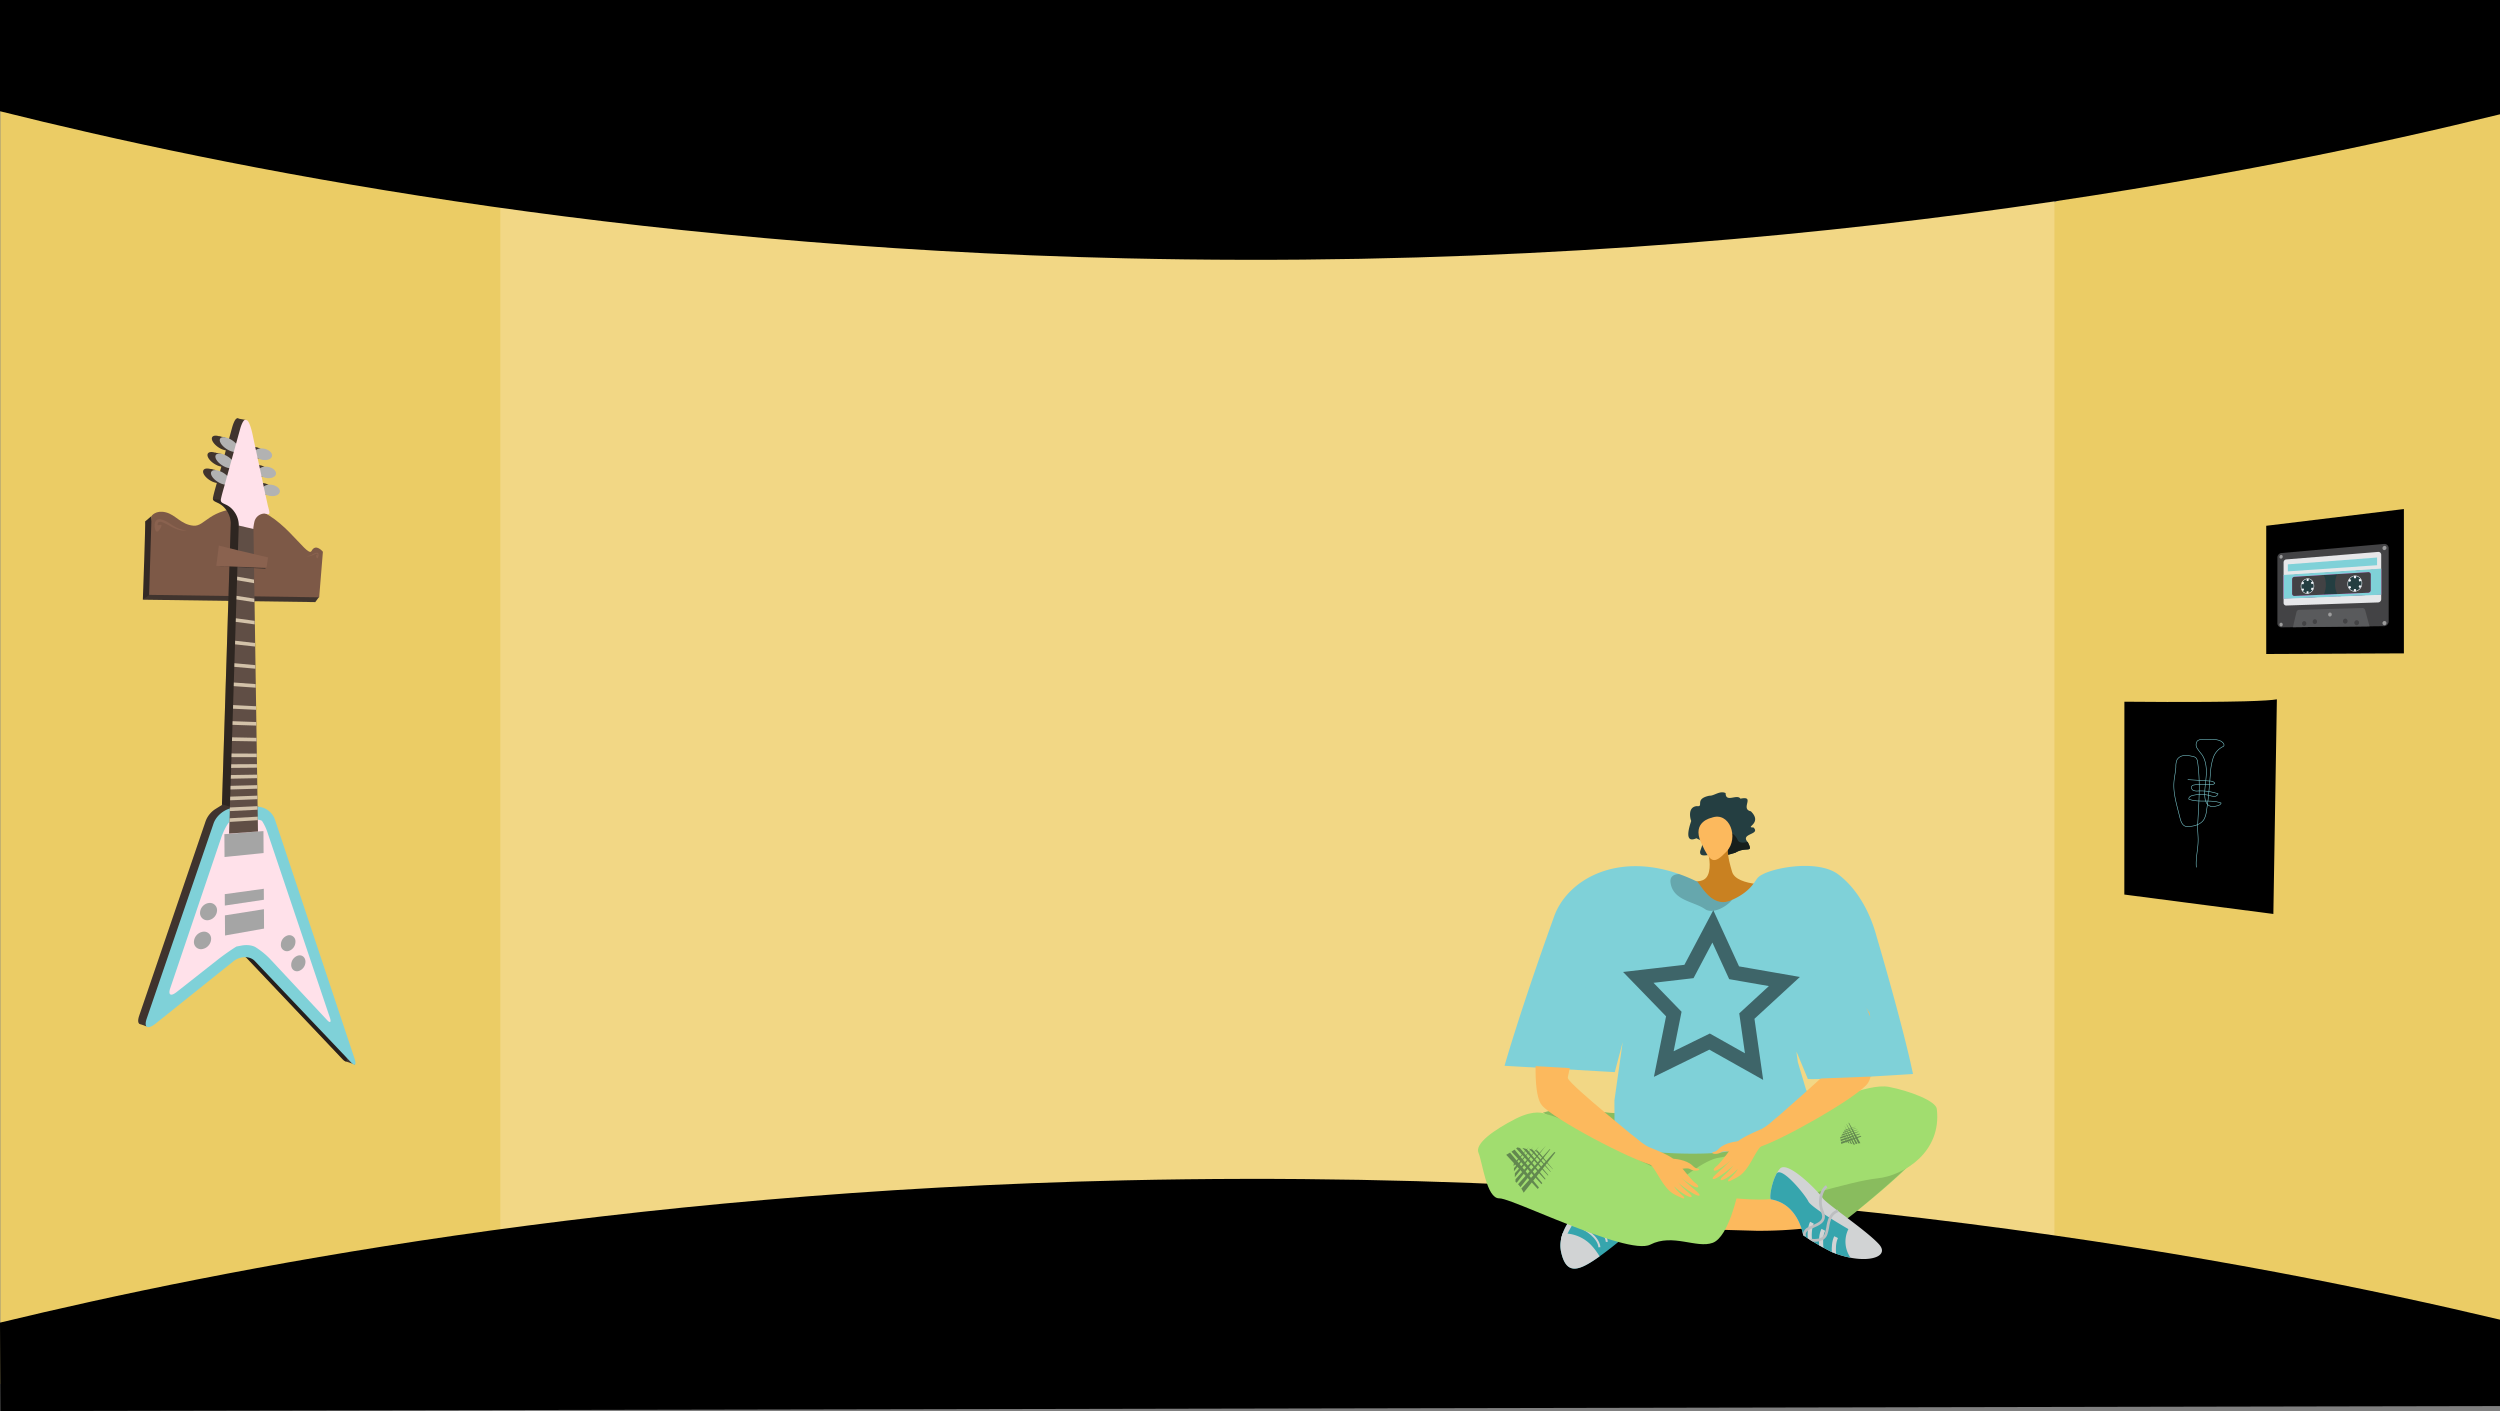 <svg xmlns="http://www.w3.org/2000/svg" xmlns:xlink="http://www.w3.org/1999/xlink" width="1366" height="771" viewBox="0 0 1366 771"><rect x="0" y="0" width="1366" height="771" fill="#808080" stroke="none"/><defs><style>.a,.aq,.at,.g,.v,.w{fill:none;}.b{fill:#ebcc65;}.c{fill:#f2d785;}.d{fill:#000;}.e,.n{fill:#36a5ad;}.f,.m{fill:#d1d3d4;}.g{stroke:#d1d3d4;stroke-width:1.086px;}.aq,.at,.g,.v,.w{stroke-miterlimit:10;}.h{fill:#a1dd6f;}.h,.i,.m,.n,.p,.q,.r,.s,.t,.u,.w{fill-rule:evenodd;}.i{opacity:0.15;}.j,.s{fill:#fcb95d;}.k{opacity:0.5;}.l{fill:#243330;}.o{fill:#bcbec0;}.al,.p{fill:#243e41;}.q{fill:#171f1c;}.r{fill:#c98121;}.ac,.t{fill:#7fd1d8;}.u{opacity:0.2;}.v{stroke:#fcb95d;stroke-width:1.393px;}.w{stroke:#3e6569;stroke-width:7.813px;}.x{fill:#40342e;}.y{fill:#332925;}.z{fill:#7d5947;}.aa{opacity:0.28;}.ab{opacity:0.4;}.ad{fill:#ffe1ea;}.ae{fill:#a5a5a5;}.af{fill:#604e45;}.ag{clip-path:url(#a);}.ah{fill:#d3c2a9;}.ai{fill:#b2b2b2;}.aj{fill:#8a624f;}.ak{fill:#434345;}.am{fill:#595a5c;}.an{fill:#9c9c9c;}.ao{fill:#e6e7e9;}.ap{fill:#424244;}.aq{stroke:#f4f7fc;stroke-width:0.283px;}.ar{fill:#f4f7fc;}.as{fill:#ca0088;}.at{stroke:#7fd1d8;stroke-width:0.293px;}</style><clipPath id="a"><path class="a" d="M140.96,454.315l-15.8,1.144L130.5,287.091l7.834,1.774Z"/></clipPath></defs><path class="b" d="M1366,9.537V768l-242.228-67.586-32.991-6.263,1.636-558.092,30.118-25.56Z"/><path class="b" d="M316.3,125.471,300.245,681.842.2,756.24V6.188L299.045,99.758Z"/><path class="c" d="M697.978,89.071H273.37V706.455h849.165V89.071Z"/><path class="d" d="M0,60.78c121.657,30.38,335.7,73.888,615,80.372,352.972,8.194,622.429-47.1,751-78.7V0H0Z"/><path class="d" d="M0,722.684c121.657-29.39,335.7-71.481,615-77.753C967.968,637,1237.425,690.5,1366,721.064v47.19L.2,771Z"/><path class="e" d="M890.881,672.9s-1.717,1.559-4.455,3.883c-3.139,2.66-7.631,6.3-12.421,9.71-.776.543-1.563,1.1-2.349,1.628-9.892,6.7-15.992,8.034-18.681-4.08a16.609,16.609,0,0,1,.039-7.159,20.263,20.263,0,0,1,.892-3.093,30.39,30.39,0,0,1,4.043-7.36,35.837,35.837,0,0,1,3.717-4.306,7.646,7.646,0,0,1,2.29-1.8Z"/><path class="f" d="M874.005,686.488c-.776.543-1.563,1.1-2.349,1.628-9.892,6.7-15.992,8.034-18.681-4.08a16.609,16.609,0,0,1,.039-7.159,20.263,20.263,0,0,1,.892-3.093c.846.046,1.724.125,2.61.259a20.831,20.831,0,0,1,12.894,6.274A34.647,34.647,0,0,1,874.005,686.488Z"/><path class="g" d="M865.172,671.438c.33.087,8.192,4.153,8.754,10.059"/><path class="g" d="M869.211,668.5c.329.087,8.191,4.153,8.753,10.059"/><path class="f" d="M863.1,663.7a23.3,23.3,0,0,0-2.808,3.669,73.554,73.554,0,0,0-3.775,6.673c-.908,1.789-1.488,3.065-1.488,3.065l-.01.369-2-.6a20.263,20.263,0,0,1,.892-3.093,30.39,30.39,0,0,1,4.043-7.36c-2.17-.887-4.275-1.751-6.262-2.557v-.01s6.577-1.662,9.979-1.739C863.417,662.08,864.329,662.465,863.1,663.7Z"/><path class="h" d="M1005.353,605.964l-60.605,39.1-4.7,3.032-10.959,7.063-84.616-46.419s-.055-.029-.151-.074l-1.222-.675a63.008,63.008,0,0,1,13.747-2.609,41.547,41.547,0,0,1,13.908,1.062c12.738,3.468,24.851,1.482,30.038-3.04s11.505-21.46,21.926-18.838l54.52,5.955Z"/><path class="i" d="M989.205,620.849l-44.457,24.213-4.7,3.032-10.959,7.063-84.616-46.419s-.055-.029-.151-.074l-1.222-.675a63.008,63.008,0,0,1,13.747-2.609,41.547,41.547,0,0,1,13.908,1.062c12.738,3.468,24.851,1.482,30.038-3.04s11.505-21.46,21.926-18.838l53.842-.176Z"/><path class="h" d="M1008.611,666.343c2.775-1.866,40.074-31.4,44.342-41.339a63.128,63.128,0,0,0,4.429-17.378l-61.854,29.565L987.9,655.937Z"/><path class="i" d="M1008.611,666.343c2.775-1.866,40.1-32.124,44.342-41.339a54.221,54.221,0,0,0,4.429-17.378l-61.854,29.565L987.9,655.937Z"/><path class="h" d="M1025.677,643.877c-14.817,1.519-48.789,13.016-53.822,12.093-3.009-.559-13.51.167-21.318,1.772-3.043.639-5.708,1.219-7.4,1.6l-1.921.433-28.883-10.223s3.046-2.743,7.292-6.024c1.5-1.157,3.134-2.393,4.84-3.585,5.2-3.658,11.043-7.048,15.193-7.446,9.364-.906,45.229-17.776,49.268-23.111s31.625-17.784,43.227-15.505,25.592,7.7,26.114,12.013C1061.1,629.318,1040.508,642.345,1025.677,643.877Z"/><path class="j" d="M935.745,671.821l23.78.672a236.054,236.054,0,0,0,29.039-1.53s-7.749-18.22-17.647-16.234c-10.17,2.04-30.5-.862-30.5-.862Z"/><path class="h" d="M949.613,651.458s-4.967,24.362-13.77,27.612-21.859-5.286-34.091.975c-3.182,1.624-9.8.7-17.991-1.582-4.371-1.21-9.176-2.795-14.142-4.594-6.4-2.3-13.074-4.927-19.386-7.475-1.02-.4-2.012-.809-3-1.213-2.784-1.138-5.484-2.246-8.034-3.28-10-4.087-17.776-7.192-19.98-7.129-7,.193-9.158-19.7-11.355-24.823s8.523-12.6,19.979-18.5c.3-.145.58-.29.863-.435,9.765-4.77,14.741-2.789,15.621-2.347.1.045.151.074.151.074,15.311,2.705,54.269,29.771,66.945,31.522,7.678,1.068,20.056,4.944,28.63,7.834q1.1.364,2.112.728C946.62,650.342,949.613,651.458,949.613,651.458Z"/><g class="k"><path class="l" d="M849.317,629.426l-.68.754-6.5,7.2-10.875,12.046q.42.663.794,1.367c.161.3.315.609.465.917l9.372-11.841,7.965-10.1Q849.589,629.6,849.317,629.426Z"/><path class="l" d="M846.821,627.817l-2.455,2.72-5.186,5.744-9.722,10.766a16.149,16.149,0,0,1,1.3,1.618l8.228-10.394,7.135-9.05.962-1.228C846.995,627.935,846.908,627.876,846.821,627.817Z"/><path class="l" d="M828.7,646.28c2.936-3.7,14.474-18.267,15.811-20.061l-.019-.014-16.414,18.172-.027,1.334C828.273,645.9,828.49,646.084,828.7,646.28Z"/><path class="l" d="M840.951,626.413c-.276.458-13.266,16.838-13.266,16.838l.042-2.2Z"/><path class="l" d="M837.8,626.567c-.22.366-10.594,13.447-10.594,13.447l.03-1.759Z"/><path class="l" d="M835.531,626.437c-.175.293-8.463,10.743-8.463,10.743l.022-1.4Z"/><path class="l" d="M840.878,648.834l-15.792-19.069q-1.035.637-2.1,1.232c4.611,5,11.388,12.341,17.248,18.672Q840.557,649.251,840.878,648.834Z"/><path class="l" d="M842.718,646.449l-15.167-18.315q-.833.593-1.692,1.144c3.87,4.2,10.846,11.756,16.406,17.759Z"/><path class="l" d="M844.469,644.147,830.519,627.3l-1.366-.376q-.362.288-.73.566c2.67,2.9,10.405,11.282,15.75,17.048Z"/><path class="l" d="M845.99,642.07l-11.761-14.2-2.436-.673s8.807,9.557,14,15.152C845.858,642.256,845.924,642.163,845.99,642.07Z"/><path class="l" d="M847.317,640.16l-9.957-12.024-1.948-.536s7.742,8.4,11.779,12.746Z"/><path class="l" d="M848.478,638.78l-8.353-10.086-1.559-.429s6.72,7.291,9.808,10.61C848.409,638.843,848.443,638.811,848.478,638.78Z"/></g><g class="k"><path class="l" d="M1010.018,613.6l.2.421,1.912,4.023,3.2,6.733c.237-.041.476-.074.72-.1.156-.015.313-.026.471-.036l-3.376-6.059c-1.02-1.822-2.045-3.654-2.887-5.157C1010.178,613.488,1010.1,613.545,1010.018,613.6Z"/><path class="l" d="M1008.9,614.379l.722,1.52,1.525,3.21,2.859,6.019a7.356,7.356,0,0,1,.915-.267l-2.963-5.32-2.586-4.619c-.124-.22-.242-.429-.351-.624Z"/><path class="l" d="M1013.544,625.314c-1.055-1.9-5.205-9.354-5.731-10.237l-.01.006,4.824,10.161.561.246C1013.3,625.428,1013.424,625.369,1013.544,625.314Z"/><path class="l" d="M1007.269,616.622c.146.2,4.811,8.591,4.811,8.591l-.927-.406Z"/><path class="l" d="M1006.78,617.987c.116.157,3.842,6.86,3.842,6.86l-.741-.322Z"/><path class="l" d="M1006.326,618.926c.093.126,3.069,5.481,3.069,5.481l-.592-.257Z"/><path class="l" d="M1016.769,620.6l-10.868,3.347q.089.551.154,1.106c2.931-1.077,7.239-2.662,10.956-4.035Z"/><path class="l" d="M1016.081,619.4l-10.439,3.215q.1.457.188.919c2.461-.9,6.9-2.535,10.421-3.838C1016.194,619.594,1016.138,619.495,1016.081,619.4Z"/><path class="l" d="M1015.412,618.248l-9.6,2.957-.4.513c.04.137.077.273.112.41,1.7-.624,6.617-2.431,10-3.685C1015.489,618.378,1015.451,618.313,1015.412,618.248Z"/><path class="l" d="M1014.8,617.238l-8.094,2.492-.714.916s5.6-2.056,8.892-3.275Z"/><path class="l" d="M1014.221,616.339l-6.853,2.11-.57.732s4.926-1.807,7.48-2.756Z"/><path class="l" d="M1013.84,615.6l-5.749,1.77-.456.586s4.275-1.569,6.227-2.3C1013.855,615.644,1013.847,615.624,1013.84,615.6Z"/></g><path class="m" d="M1026.676,679.866c-4.347-4.822-14.9-12.515-22.454-18.25l-.005-.005c-.245-.179-.468-.348-.7-.523-3.933-3-6.934-5.394-7.588-6.444-.068-.117-.165-.249-.279-.406-.284-.389-.7-.907-1.222-1.512-4.727-5.471-18.071-18.261-21.817-14.207a13.438,13.438,0,0,0-1.819,2.605c-.112.2-.223.4-.323.613,0,.016-.009.022-.013.038-.143.273-.285.556-.416.85,0,.01,0,.01,0,.016-2.447,5.4-3.337,12.539-2.334,12.711,13.427,2.307,16.84,15.991,17.428,18.947.074.369.1.57.1.57s.359.265,1.057.75c.385.259.878.589,1.461.976.316.211.661.435,1.04.678.129.081.254.167.389.242q.457.3.982.628c.169.1.338.209.524.318l.005,0q1.437.882,3.245,1.922c.752.432,1.543.878,2.388,1.341,1.267.7,2.648,1.434,4.123,2.195.144.063.3.126.448.184.776.334,1.561.637,2.338.923a49.663,49.663,0,0,0,7.9,2.2h.011C1023.541,689.578,1032.041,685.81,1026.676,679.866Z"/><path class="n" d="M1011.142,687.228a15.362,15.362,0,0,1-1.177-15.648s-4.441-2.565-9.337-5.634c-.418-.266-.847-.543-1.276-.819-.779-.495-1.569-1-2.344-1.511-.668-.439-1.325-.879-1.959-1.311-3.525-2.407-6.429-4.659-6.972-5.861-1.48-3.251-14.313-19.148-17.281-15.32a2.358,2.358,0,0,0-.323.613c0,.016-.009.022-.013.038a5.58,5.58,0,0,1-.416.85c0,.01,0,.01,0,.016-2.447,5.4-3.337,12.539-2.334,12.711,13.427,2.307,16.84,15.991,17.428,18.947.074.369.1.57.1.57s.359.265,1.057.75c.385.259.878.589,1.461.976.316.211.661.435,1.04.678.129.081.254.167.389.242q.457.3.982.628c.169.1.338.209.524.318l.005,0q1.437.882,3.245,1.922c.752.432,1.543.878,2.388,1.341,1.267.7,2.648,1.434,4.123,2.195.144.063.3.126.448.184.776.334,1.561.637,2.338.923a49.663,49.663,0,0,0,7.9,2.2Z"/><path class="f" d="M990.164,678.143c-.035-.3-.081-.72-.121-1.256a22.394,22.394,0,0,1,.222-5.74,10.545,10.545,0,0,1,.512-1.872,7.386,7.386,0,0,1,.3-.681l-2.02-1.018a11.447,11.447,0,0,0-.965,2.907l-.005.006a16.849,16.849,0,0,0-.284,1.978,25.022,25.022,0,0,0-.051,4.128c.316.211.661.435,1.04.678.129.081.254.167.389.242Q989.639,677.816,990.164,678.143Z"/><path class="f" d="M996.326,681.728c-.2-1.716-.532-6.322.949-9.264l-2.025-1.022c-1.39,2.764-1.455,6.525-1.312,8.945C994.69,680.819,995.481,681.265,996.326,681.728Z"/><path class="f" d="M1003.235,685.03c-.177-2.064-.287-5.945,1.02-8.543l-2.02-1.017c-1.34,2.648-1.454,6.22-1.338,8.637C1001.673,684.441,1002.458,684.744,1003.235,685.03Z"/><path class="o" d="M997.008,663.616a9.379,9.379,0,0,0-.618-2.025,12.918,12.918,0,0,1-.736-7.353c.481-2.628,1.673-4.672,2.823-5.3l-.73-1.321c-1.37.748-2.633,2.652-3.315,5.11a14.559,14.559,0,0,0,.569,9.449c.014.042.034.089.048.13,1.6,3.919-.313,5.218-4.272,6.97q-.34.154-.712.312c-.438.189-.882.384-1.32.584-.226.1-.447.211-.657.318a5.273,5.273,0,0,0-2.8,2.944,3.486,3.486,0,0,0-.153.866c.074.369.1.57.1.57s.359.265,1.057.75l.54-.32a1.92,1.92,0,0,1-.1-1.439,3.007,3.007,0,0,1,1.076-1.393,7.365,7.365,0,0,1,1.563-.929l.9-.391c.139-.059.273-.123.407-.176C994.18,669.447,997.8,667.877,997.008,663.616Z"/><path class="o" d="M998.468,674.524a28.273,28.273,0,0,0,1-4.149,20.294,20.294,0,0,1,1.159-4.429,6.449,6.449,0,0,1,3.867-3.625l-.273-.7-.005-.005-.272-.7c-.145.054-.285.113-.424.172a7.778,7.778,0,0,0-4.169,4.039,20.744,20.744,0,0,0-1.366,4.963,25.626,25.626,0,0,1-.94,3.926,4.031,4.031,0,0,1-.612,1.116,4.592,4.592,0,0,1-2.474,1.545,10.563,10.563,0,0,1-3.917.21c-.432-.052-.7-.1-.714-.105l-.147.733q.457.3.982.628c.169.1.338.209.524.318l.005,0a12.128,12.128,0,0,0,3.2-.2,7.208,7.208,0,0,0,2.294-.89A5.356,5.356,0,0,0,998.468,674.524Z"/><path class="p" d="M926.922,458.018c4.161,2.236,4.275.574,2.062,7.038-.588,3.813,3.991,1.792,7.936,1.883a6.815,6.815,0,0,1,2.4.422c2.235.66,5.576-.494,8.825-1.424,6.129-3.71,10.03.722,6.9-5.692-.063-.073-.136-.142-.191-.219-4.075-4.772,7.316-3.86,3.246-7.9-5.129,0,5.3-2.171-1.424-8.825-6.066-1.333,2.744-8.692-5.692-6.9-1.866-2.8-8.088,2.446-8.111-3.058-3.161-1.536-6.389,1.626-8.833,1.427-8.606,1.773-2.641,6.24-6.9,5.688-5.082.505-3.661,6.712-3.067,8.115C922.787,452.438,920.178,461.069,926.922,458.018Z"/><path class="q" d="M936.92,466.939a6.815,6.815,0,0,1,2.4.422c2.235.66,5.576-.494,8.825-1.424,6.129-3.71,10.03.722,6.9-5.692-.063-.073-.136-.142-.191-.219-2.3.563-4.6.668-5.36-1.01-3.424-7.579-12.789-4.373-12.789-4.373s-.11,6.253-.01,6.881C936.756,461.846,936.853,464.381,936.92,466.939Z"/><path class="r" d="M970.863,483.438s-21.97,1.246-24.453-7.086-3.124-12.928-1.278-17.986-12.155,6.335-12.155,6.335,2.036,6.473.825,11.6-4.653,5.475-10.021,5.333,1.166,16.41,1.166,16.41,19.242.714,20.718,1.3,21.2-1.254,22.121-1.572S970.863,483.438,970.863,483.438Z"/><path class="s" d="M935.07,446.864s-10.77,2.121-5.641,13.46,6.923,12.253,13.96,4.929S945.04,442.973,935.07,446.864Z"/><path class="t" d="M1045.266,586.827l-.187.011c-1.687.111-14.7.952-27.963,1.682-1.435.08-2.875.16-4.3.234-3.127.163-6.2.317-9.069.449-7.709.351-13.964.541-15.922.355l-2.781-6.679-2.35-5.65-1.076-2.584.078,1.129.662,4.623,8.94,29.968-47.232,18.652c-8.357,2.625-63.107,1.929-61.88-6.744l-.065-21,4.085-28.9.423-2.98-4.3,16.415-60.234-3.456s7.808-28.034,27.1-81.669c7.139-19.856,33.893-35.249,68.235-23.107a90.878,90.878,0,0,1,9.792,4.126c1.683.824,7.81,14.887,18.493,10.3.227-.1.454-.2.676-.3,9.758-4.372,12.11-9.61,13.75-11.74a.034.034,0,0,1,.012-.016c.056-.064.107-.128.158-.192,1.149-1.368,3.89-2.772,7.619-3.925,10.128-3.131,27.594-4.684,36.437,1.9s16.83,18.332,21.091,34.276c7.22,24.505,14.976,53.121,18.481,68.788.059.259.112.506.165.748C1044.845,584.89,1045.266,586.827,1045.266,586.827Z"/><path class="u" d="M946.4,491.7c-3.234,3.955-10.652,7.907-14.765,5.046-6.071-4.218-17.13-4.536-18.792-14.038-.659-3.759,1.613-5.007,4.6-5.136a90.878,90.878,0,0,1,9.792,4.126c1.683.824,7.81,14.887,18.493,10.3C945.946,491.9,946.173,491.8,946.4,491.7Z"/><path class="v" d="M998.669,770.488"/><path class="w" d="M935.894,506.177l11.628,25.339,27.465,4.786L954.482,555.19l3.935,27.6-24.3-13.665L909.083,581.4l5.487-27.334-19.407-20.016,27.692-3.229Z"/><path class="s" d="M840.059,565.4c.052.981-3.513,31.122,2.385,38.476s49.1,30.236,61.5,33.12c0,0-6.651-11.439-6.955-12.319s-38.727-31.25-40.288-35.527c-.532-1.46,5.39-15.391.726-30.582S840.059,565.4,840.059,565.4Z"/><path class="s" d="M901,626.77c.807.518,11.8,4.194,15.181,8.046s7.939,9.966,10.188,11.591c2.646,1.911,1.862,3.44-1.535,1.487a42.6,42.6,0,0,1-6.931-5.019c-.311-.405,2.029,2,4.837,4.433,2.984,2.583,6.441,5.226,5.865,5.875-1.115,1.258-10.4-5.684-11.724-7.134a39.971,39.971,0,0,0,3.551,3.774c1.733,1.609,4.068,3.2,3.885,3.976-.289,1.222-5.927-1.938-9.358-5.433-.205.043.442,1.5,4.872,5.334.445.385,1.026,1.763-.909.846-4.074-1.929-6.041-2.439-9.478-7.009-3.352-4.457-5.712-10.34-9.343-12.668Z"/><path class="s" d="M914.28,633.158s7,.285,10.508,3.73c2.087,2.048,2.774,1.47,3.271,1.718,1.647.824-2.28,1.7-4.452.252-1.765-1.18-5.8.353-7.2-.111s-4.765-2.452-4.806-3.522S914.28,633.158,914.28,633.158Z"/><path class="s" d="M901,626.77s-2.293-.844-7.889-5.479-1.031,4.96-1.031,4.96l10.643,9.048Z"/><path class="s" d="M1021.591,553.555c-.021.982,4.493,30.995-1.171,38.532S972.3,623.856,960,627.129c0,0,6.286-11.643,6.563-12.532s37.722-32.456,39.147-36.78c.487-1.475-5.872-15.214-1.689-30.544S1021.591,553.555,1021.591,553.555Z"/><path class="s" d="M962.613,616.816c-.79.542-11.665,4.563-14.92,8.52s-7.62,10.211-9.817,11.906c-2.584,1.994-1.752,3.5,1.581,1.439a42.522,42.522,0,0,0,6.769-5.236c.3-.414-1.965,2.068-4.694,4.584-2.9,2.675-6.273,5.426-5.677,6.057,1.155,1.222,10.218-6.01,11.493-7.5a39.988,39.988,0,0,1-3.43,3.883c-1.681,1.663-3.965,3.329-3.757,4.1.327,1.211,5.862-2.125,9.181-5.726.206.037-.394,1.518-4.7,5.485-.433.4-.97,1.794.936.817,4.011-2.057,5.96-2.628,9.252-7.3,3.209-4.56,5.383-10.514,8.939-12.956Z"/><path class="s" d="M949.543,623.619s-6.984.505-10.385,4.059c-2.021,2.113-2.726,1.557-3.215,1.821-1.62.875,2.333,1.632,4.458.111,1.727-1.235,5.807.17,7.2-.338s4.685-2.6,4.692-3.672S949.543,623.619,949.543,623.619Z"/><path class="s" d="M962.613,616.816s2.266-.917,7.713-5.725,1.187,4.925,1.187,4.925L961.161,625.4Z"/><path class="t" d="M830.193,582.046l34.512,1.98,7.629-36.245-15.361-19.529-17.127,11.339-9.615,41.121"/><path class="t" d="M990.48,575.692l-2.659,13.866,34.647-1.339s4.862-22.043,3.632-23.344-16.646-39.739-16.646-39.739l-14.421,3.393-9.637,12.4-.233,23.217Z"/><path class="x" d="M174.429,326.041l-2.173,2.954-94.209-1.324,5.569-6.484Z"/><path class="y" d="M82.8,281.928s-3.866,3.336-3.521,3-1.232,42.743-1.232,42.743l9.284-6.8-4.551-38.28"/><path class="z" d="M176.435,301.491s-3.893-4.875-6.21-.434c-2.334,4.474-17.676-23.644-35.982-23.468-20.362.2-22.037,10.258-28.6,9.64-6.8-.641-9.6-5.919-15.016-7.283-5.572-1.4-7.823,1.982-7.823,1.982l-1.321,43.1L174.4,326.37Z"/><path class="x" d="M193.967,581.649l-5.1-1.708-1.575-7.762Z"/><path class="x" d="M80.037,560.835l-3.89-1.443,3.455-4.52,1.119,1.02Z"/><path class="x" d="M80.986,557.594l42.119-33.857a10.486,10.486,0,0,1,5.353-2.268,7.514,7.514,0,0,1,6.354,2.026l52.28,55.161c2.2,2.317,3.068,1.436,1.943-1.94l-17.38-52.324-25.947-78.114a10.425,10.425,0,0,0-4.592-5.483l-4.784-1.689-.05-3.787-.029-1.932-.06-3.788-.029-1.932-.059-3.8-.03-1.932-.049-3.8-.03-1.931-.059-3.8-.03-1.932-.1-6.668-.029-1.94-.1-6.658-.03-1.94-.1-6.665-.03-1.94-.148-10.116-.029-1.94-.129-8.393-.029-1.949-.148-10.121-.03-1.948-.039-3.013-.109-7.116-.029-1.948-.148-10.136-.03-1.947-.128-8.424-.029-1.947-.148-10.151-.03-1.947L134.1,289.2l-.02-1.167c-.286-.066.473-3.816.542-4.039a5.763,5.763,0,0,1,5.458-4.329c.775.019,2.166.738,2.594-.048.348-.628-.7-3.806-.866-4.681-.288-1.409-.606-2.816-.924-4.222-.119-.554-.228-1.1-.347-1.652a7.115,7.115,0,0,0,3.84,1.107c2.6-.014,4.38-1.412,4.009-3.126s-2.761-3.125-5.374-3.147a4.941,4.941,0,0,0-3.358,1.071c-.347-1.639-.694-3.268-1.041-4.916-.059-.261-.109-.524-.168-.786a7.3,7.3,0,0,0,3.8,1.124c2.62.034,4.418-1.335,4.038-3.063s-2.784-3.188-5.42-3.259a5,5,0,0,0-3.32.963c-.4-1.878-.81-3.754-1.215-5.649a7.432,7.432,0,0,0,3.771,1.149c2.633.085,4.447-1.257,4.078-2.992-.379-1.752-2.817-3.259-5.466-3.379a5.077,5.077,0,0,0-3.311.867c-.375-1.742-.75-3.483-1.124-5.243-.315-1.432-.6-2.867-.916-4.307-.01-.018-1.376-6.153-2.888-6.658l-.618-.2c-1.527-.512-2.964,4.777-2.964,4.777q-1.126,4.074-2.252,8.167a11.6,11.6,0,0,0-2.907-2.3c-2.838-1.6-5.512-1.633-5.927-.05s1.572,4.17,4.434,5.748a9.281,9.281,0,0,0,3.154,1.114q-.583,2.107-1.166,4.214a11.784,11.784,0,0,0-2.82-2.14c-2.869-1.564-5.565-1.551-5.987.047s1.6,4.16,4.479,5.693a9.117,9.117,0,0,0,3.048,1.062c-.388,1.383-.766,2.773-1.153,4.154a11.625,11.625,0,0,0-2.735-2c-2.89-1.527-5.616-1.47-6.037.142s1.61,4.152,4.514,5.659a9.739,9.739,0,0,0,2.942.991c-.019.058-.038.126-.058.193-.695,2.514-1.487,5.1-2.027,7.692a2.67,2.67,0,0,0-.058.85c.135,1.1,1.206,1.419,2.52,2.069a11.391,11.391,0,0,1,4.733,3.871,12.7,12.7,0,0,1,2.454,6.4,6.935,6.935,0,0,1,.039,1.255l-.487,15.623-.069,1.96-.321,10.236L125.148,316l-.263,8.5-.068,1.969-.321,10.255-.059,1.977-.321,10.269-.058,1.966-.321,10.293-.068,1.975-.263,8.541-.068,1.974-.321,10.312-.058,1.983-.214,6.806-.068,1.982-.214,6.813L122.4,403.6l-.214,6.83-.068,1.981-.116,3.895-.058,1.98-.126,3.894-.059,1.989-.126,3.894-.058,1.988-.126,3.9-.058,1.988-.117,3.543-.009.358L117.795,442a13.264,13.264,0,0,0-5.4,6.575L76.082,554.893C74.369,559.923,76.6,561.124,80.986,557.594Z"/><path class="x" d="M118.185,256.912l-3.479-.711-.405,2.533Z"/><path class="x" d="M121.072,248.023l-3.491-.694-.407,2.54Z"/><path class="x" d="M123.308,239.07l-3.5-.676-.408,2.546Z"/><path class="x" d="M134.243,229.422l-4.775-.823.684,3.876s2.863.368,2.87-.03A24.858,24.858,0,0,1,134.243,229.422Z"/><path class="aa" d="M116.338,272.635c.135,1.1,1.206,1.419,2.52,2.069a11.391,11.391,0,0,1,4.733,3.871,12.7,12.7,0,0,1,2.454,6.4,6.935,6.935,0,0,1,.039,1.255l-.487,15.623-.069,1.96-.321,10.236L125.148,316l-.263,8.5-.068,1.969-.321,10.255-.059,1.977-.321,10.269-.058,1.966-.321,10.293-.068,1.975-.263,8.541-.068,1.974-.321,10.312-.058,1.983-.214,6.806-.068,1.982-.214,6.813L122.4,403.6l-.214,6.83-.068,1.981-.116,3.895-.058,1.98-.126,3.894-.059,1.989-.126,3.894-.058,1.988-.126,3.9-.058,1.988-.117,3.543,8.187,2.42s3.052-53.619,5.5-94.71c1.421-23.854,2.647-43.46,2.943-45.821.317-2.467-1.4-7.242-3.81-12.168-3.853-7.879-9.422-16.125-11.183-16.052A41.71,41.71,0,0,1,116.338,272.635Z"/><path class="ab" d="M128.458,521.469a7.514,7.514,0,0,1,6.354,2.026l52.28,55.161c2.2,2.317,3.068,1.436,1.943-1.94l-17.38-52.324c-19.319-11.273-40.826-21.386-44.585-12.967C126.026,513.768,126.64,517.243,128.458,521.469Z"/><path class="ac" d="M191.789,580.446c2.207,2.324,3.08,1.449,1.952-1.941L150.178,447.67a10.567,10.567,0,0,0-9.972-6.916l-12.666.706c-4.428.245-9.341,4.057-10.856,8.488l-36.5,106.559c-1.727,5.037.513,6.25,4.926,2.717l42.337-33.909c3.768-3.017,9.054-3.09,11.777-.225Z"/><path class="ad" d="M146.354,455.447a27.73,27.73,0,0,0-3.154-6.84c-.752-.84-5.452-1.253-8.537-1.045l-1.354.09a29.145,29.145,0,0,0-7.785,1.4c-1.141.561-3.533,5.334-4.618,8.537L92.978,540.1c-1.2,3.537.355,4.445,3.429,2.025l22.7-17.871c2.815-2.216,7.352-5.394,10.085-7.068l2.744-.522c4.7-.893,7.524.772,7.524.772a42.611,42.611,0,0,1,7.911,6.341L178.751,557.4c1.686,1.806,2.353,1.185,1.49-1.376Z"/><path class="ae" d="M122.683,468.272l21.339-2.18-.074-12.017L122.6,455.788Z"/><path class="ae" d="M122.855,494.8l21.326-3.173-.038-6.005-21.329,2.94Z"/><path class="ae" d="M122.962,511.158l21.317-3.783-.065-10.592-21.323,3.374Z"/><path class="ae" d="M118.594,497.387a3.934,3.934,0,0,0-4.641-3.968A5.581,5.581,0,0,0,109.3,498.8a3.939,3.939,0,0,0,4.718,3.955A5.579,5.579,0,0,0,118.594,497.387Z"/><path class="ae" d="M115.361,513.005a3.855,3.855,0,0,0-4.693-3.863,5.81,5.81,0,0,0-4.708,5.54,3.855,3.855,0,0,0,4.769,3.848A5.825,5.825,0,0,0,115.361,513.005Z"/><path class="ae" d="M161.428,514.581a3.339,3.339,0,0,0-3.971-3.541,5.256,5.256,0,0,0-3.977,5.106,3.337,3.337,0,0,0,4.032,3.528A5.267,5.267,0,0,0,161.428,514.581Z"/><path class="ae" d="M166.9,525.495c-.014-2.343-1.748-3.877-3.889-3.425a5.327,5.327,0,0,0-3.9,5.134c.012,2.377,1.787,3.9,3.945,3.411A5.345,5.345,0,0,0,166.9,525.495Z"/><path class="af" d="M140.96,454.315l-15.8,1.144,5.288-168.279L138.494,289Z"/><g class="ag"><path class="ah" d="M119.954,302.878l28.8,5.607v-1.913l-28.8-5.708Z"/><path class="ah" d="M119.94,315.386l28.8,4.978V318.45l-28.8-5.079Z"/><path class="ah" d="M119.933,326.111l28.8,4.436v-1.913l-28.8-4.537Z"/><path class="ah" d="M119.922,338.618l28.8,3.811v-1.913l-28.8-3.913Z"/><path class="ah" d="M119.912,351.131l28.8,3.178V352.4l-28.8-3.28Z"/><path class="ah" d="M119.9,363.64l28.8,2.553V364.28l-28.8-2.655Z"/><path class="ah" d="M119.891,374.363l28.8,2.013v-1.913l-28.8-2.114Z"/><path class="ah" d="M119.877,386.876l28.807,1.382v-1.913l-28.807-1.483Z"/><path class="ah" d="M119.872,395.813l28.8.935v-1.914l-28.8-1.036Z"/><path class="ah" d="M119.866,404.75l28.8.484v-1.913l-28.8-.586Z"/><path class="ah" d="M119.86,413.69l28.8.034V411.81l-28.8-.135Z"/><path class="ah" d="M119.853,419.648l28.807-.265V417.47l-28.807.163Z"/><path class="ah" d="M119.845,425.607l28.807-.567v-1.913l-28.808.465Z"/><path class="ah" d="M119.84,431.563l28.808-.863,0-1.913-28.81.762Z"/><path class="ah" d="M119.836,437.524l28.806-1.166,0-1.913-28.808,1.065Z"/><path class="ah" d="M119.831,443.482l28.806-1.465,0-1.913-28.808,1.363Z"/><path class="ah" d="M119.827,449.444l28.806-1.766,0-1.913-28.807,1.664Z"/></g><path class="ai" d="M124.578,245.807c-2.876-1.587-4.881-4.178-4.461-5.77s3.107-1.553,5.963.056c2.835,1.6,4.779,4.148,4.372,5.71S127.427,247.378,124.578,245.807Z"/><path class="ai" d="M122.22,254.76c-2.893-1.545-4.922-4.115-4.5-5.72s3.13-1.609,6.01-.038c2.859,1.559,4.818,4.086,4.409,5.665S125.1,256.294,122.22,254.76Z"/><path class="ai" d="M119.847,263.791c-2.922-1.507-4.965-4.056-4.538-5.676s3.161-1.665,6.065-.13c2.885,1.52,4.854,4.027,4.442,5.615S122.741,265.285,119.847,263.791Z"/><path class="ai" d="M144.539,251.4c2.651.086,4.476-1.258,4.1-3.005s-2.832-3.264-5.5-3.384c-2.691-.117-4.574,1.23-4.183,3.01S141.859,251.316,144.539,251.4Z"/><path class="ai" d="M146.7,261.287c2.632.039,4.443-1.333,4.065-3.066s-2.8-3.2-5.451-3.273c-2.667-.067-4.533,1.31-4.149,3.075S144.043,261.245,146.7,261.287Z"/><path class="ai" d="M148.84,271.091c2.614-.007,4.407-1.408,4.038-3.126s-2.786-3.138-5.409-3.161c-2.651-.023-4.5,1.381-4.117,3.134S146.21,271.1,148.84,271.091Z"/><path class="ad" d="M138.494,289c-.289-.067.471-3.824.546-4.049a5.782,5.782,0,0,1,5.485-4.34c.774.019,2.174.745,2.608-.046.344-.628-.7-3.815-.878-4.694-.285-1.408-.608-2.823-.921-4.235-.793-3.555-1.523-7.117-2.285-10.685q-2.163-10.11-4.365-20.326c-.309-1.441-.6-2.882-.919-4.323-.005-.016-1.386-6.171-2.9-6.676l-.618-.205c-1.535-.508-2.983,4.792-2.983,4.792q-1.5,5.422-3.008,10.881-2.733,9.882-5.5,19.889c-.7,2.518-1.5,5.117-2.041,7.712-.38,1.817.866,2.136,2.476,2.926a11.519,11.519,0,0,1,4.762,3.889,12.638,12.638,0,0,1,2.461,6.407,6.307,6.307,0,0,1,.043,1.262Z"/><path class="aj" d="M102.038,289.942a18.986,18.986,0,0,1-6.9-2.37c-2.476-1.464-4.391-3.2-7.333-3.77-2.158-.415-3.2,1.007-3.313,3-.066,1.172.331,5.05,2.226,3.122a5.9,5.9,0,0,0,1.447-2.469c.074-.251.085-.6-.161-.692a.558.558,0,0,0-.33.017c-.861.226-1.909.543-1.468-.753.308-.907,1.018-.928,1.822-.928C92.695,286.713,96.474,290.471,102.038,289.942Z"/><path class="aj" d="M167.561,303.872a6.1,6.1,0,0,0,2.637-.64,7.745,7.745,0,0,1,2.89-1.232c.8-.056,1.071.63.968,1.514-.06.519-.481,2.2-1.019,1.244a2.814,2.814,0,0,1-.34-1.171c-.008-.115.013-.269.107-.3a.16.16,0,0,1,.117.027c.291.149.643.35.579-.246-.045-.417-.3-.468-.585-.515C171.131,303,169.511,304.429,167.561,303.872Z"/><path class="x" d="M145.611,310.225l-.909.527-26.524-1.558Z"/><path class="aj" d="M118.178,309.195l4.879.188,6.642.249,15.912.593.859-5.635-16.052-3.806-6.148-1.517-4.677-1.15Z"/><path class="d" d="M1238.27,287.287l75.219-9.145V357l-75.219.347Z"/><path class="ak" d="M1305.177,299.655v39.784a2.642,2.642,0,0,1-2.525,2.705l-56.246.631a2.209,2.209,0,0,1-2.041-2.374v-35.63a2.5,2.5,0,0,1,2.041-2.579l56.246-4.99A2.346,2.346,0,0,1,1305.177,299.655Z"/><path class="al" d="M1251.521,313.068l47.313-2.528-1.105,16.849-46.759,1.729Z"/><path class="am" d="M1294.715,342.233l-41.867.47,1.937-8.241a1.515,1.515,0,0,1,1.363-1.238l34.63-1a1.578,1.578,0,0,1,1.547,1.211Z"/><path class="an" d="M1245.51,304.3a1.073,1.073,0,0,1,.88-1.109.874.874,0,0,1,.882.96,1.071,1.071,0,0,1-.882,1.109A.875.875,0,0,1,1245.51,304.3Z"/><path class="an" d="M1245.51,341.278a.984.984,0,0,1,.88-1.047.95.95,0,0,1,.882,1.022.983.983,0,0,1-.882,1.047A.952.952,0,0,1,1245.51,341.278Z"/><path class="an" d="M1272.125,335.809a1.063,1.063,0,0,1,.971-1.109,1,1,0,0,1,.975,1.064,1.065,1.065,0,0,1-.975,1.11A1.007,1.007,0,0,1,1272.125,335.809Z"/><path class="ak" d="M1257.867,340.7a1.272,1.272,0,0,1,1.153-1.343,1.227,1.227,0,0,1,1.158,1.308A1.27,1.27,0,0,1,1259.02,342,1.226,1.226,0,0,1,1257.867,340.7Z"/><path class="ak" d="M1286.415,340.272a1.368,1.368,0,0,1,1.28-1.415,1.319,1.319,0,0,1,1.285,1.377,1.367,1.367,0,0,1-1.285,1.415A1.32,1.32,0,0,1,1286.415,340.272Z"/><path class="ak" d="M1263.661,339.685a1.293,1.293,0,0,1,1.178-1.359,1.242,1.242,0,0,1,1.183,1.32,1.292,1.292,0,0,1-1.183,1.359A1.243,1.243,0,0,1,1263.661,339.685Z"/><path class="ak" d="M1280.2,339.411a1.351,1.351,0,0,1,1.252-1.4,1.3,1.3,0,0,1,1.257,1.36,1.348,1.348,0,0,1-1.257,1.4A1.3,1.3,0,0,1,1280.2,339.411Z"/><path class="ao" d="M1299.45,301.561l-50.336,4.11a1.65,1.65,0,0,0-1.366,1.707v21.94a1.435,1.435,0,0,0,1.366,1.549l50.336-1.7a1.778,1.778,0,0,0,1.648-1.814V303.184A1.549,1.549,0,0,0,1299.45,301.561Zm-2.863,22.557-45.48,1.945V314.3l45.48-2.957Z"/><path class="ac" d="M1298.834,308.833l-48.76,3.37v-3.846l48.76-3.726Z"/><path class="ap" d="M1269.67,314.152a10.622,10.622,0,0,0-.563-1.022l-16.5,1.073a12.978,12.978,0,0,0-1.639,6.336,11.992,11.992,0,0,0,1.675,6.223l16.424-.679a11.691,11.691,0,0,0,.6-1.147,13.008,13.008,0,0,0,1.19-5.455A12.187,12.187,0,0,0,1269.67,314.152Zm-5.357,5.9a4.057,4.057,0,0,1-3.528,4.244c-1.93.088-3.483-1.647-3.483-3.874a4.069,4.069,0,0,1,3.483-4.241C1262.727,316.068,1264.313,317.8,1264.313,320.056Z"/><path class="aq" d="M1257.3,320.426a4.069,4.069,0,0,1,3.482-4.241c1.943-.117,3.529,1.616,3.529,3.871a4.057,4.057,0,0,1-3.529,4.244C1258.855,324.387,1257.3,322.653,1257.3,320.426Z"/><path class="ar" d="M1257.573,318.844l.643.415a.252.252,0,0,0,.358-.112l.286-.52a.322.322,0,0,0-.072-.411l-.647-.468Z"/><path class="ar" d="M1260.416,316.254l-.076.87a.278.278,0,0,0,.229.317l.525.049a.294.294,0,0,0,.3-.273l.118-.9Z"/><path class="ar" d="M1263.624,317.644l-.706.386a.335.335,0,0,0-.143.4l.2.554a.246.246,0,0,0,.342.154l.748-.358Z"/><path class="ar" d="M1264.093,321.548l-.638-.458a.253.253,0,0,0-.367.092l-.313.507a.328.328,0,0,0,.056.419l.637.514Z"/><path class="ar" d="M1261.345,324.274l.051-.871a.279.279,0,0,0-.239-.312l-.527-.034a.294.294,0,0,0-.289.281l-.091.9Z"/><path class="ar" d="M1258.149,323.009l.637-.495a.338.338,0,0,0,.085-.414l-.268-.5a.237.237,0,0,0-.356-.09l-.679.477Z"/><path class="ap" d="M1296.42,312.465a10.9,10.9,0,0,0-.62-1.071l-18.124,1.179a13.144,13.144,0,0,0-1.8,6.64,12.113,12.113,0,0,0,1.836,6.513l18.042-.745a12.331,12.331,0,0,0,.662-1.2,13.135,13.135,0,0,0,1.309-5.725A12.265,12.265,0,0,0,1296.42,312.465Zm-5.891,6.207a4.33,4.33,0,0,1-3.877,4.457,3.821,3.821,0,0,1-3.825-4.05,4.341,4.341,0,0,1,3.825-4.455A3.815,3.815,0,0,1,1290.529,318.672Z"/><path class="aq" d="M1282.827,319.078a4.342,4.342,0,0,1,3.825-4.454,3.815,3.815,0,0,1,3.877,4.048,4.331,4.331,0,0,1-3.877,4.457A3.823,3.823,0,0,1,1282.827,319.078Z"/><path class="ar" d="M1283.125,317.419l.706.434a.283.283,0,0,0,.392-.119l.316-.545a.328.328,0,0,0-.08-.431l-.71-.488Z"/><path class="ar" d="M1286.247,314.7l-.083.912a.291.291,0,0,0,.251.332l.576.049a.318.318,0,0,0,.327-.287l.13-.943Z"/><path class="ar" d="M1289.772,316.144l-.776.407a.344.344,0,0,0-.157.419l.215.58a.274.274,0,0,0,.376.161l.822-.377Z"/><path class="ar" d="M1290.287,320.237l-.7-.48a.288.288,0,0,0-.4.1l-.343.533a.332.332,0,0,0,.062.439l.7.537Z"/><path class="ar" d="M1287.267,323.1l.057-.914a.294.294,0,0,0-.263-.325l-.579-.035a.316.316,0,0,0-.317.3l-.1.942Z"/><path class="ar" d="M1283.757,321.783l.7-.521a.344.344,0,0,0,.093-.434l-.294-.528a.267.267,0,0,0-.391-.093l-.745.5Z"/><path class="as" d="M1247.749,314.519v12.445l53.349-2.2V311.05Zm47.66,7.865a1.461,1.461,0,0,1-1.334,1.493l-40.525,1.758a1.183,1.183,0,0,1-1.146-1.278v-7.788a1.346,1.346,0,0,1,1.146-1.4l40.525-2.556a1.287,1.287,0,0,1,1.334,1.351Z"/><path class="ac" d="M1247.749,314.168v13l53.349-2.205V310.7Zm47.66,8.216a1.461,1.461,0,0,1-1.334,1.493l-40.525,1.758a1.183,1.183,0,0,1-1.146-1.278v-7.788a1.346,1.346,0,0,1,1.146-1.4l40.525-2.556a1.287,1.287,0,0,1,1.334,1.351Z"/><path class="an" d="M1301.793,299.522a1.237,1.237,0,0,1,1.079-1.238,1.008,1.008,0,0,1,1.083,1.054,1.236,1.236,0,0,1-1.083,1.238A1.008,1.008,0,0,1,1301.793,299.522Z"/><path class="an" d="M1301.793,340.483a1.134,1.134,0,0,1,1.079-1.161,1.1,1.1,0,0,1,1.083,1.131,1.133,1.133,0,0,1-1.083,1.161A1.1,1.1,0,0,1,1301.793,340.483Z"/><path class="d" d="M1160.767,383.413l-.034,105.373,4.771.621,29.119,3.792,12.284,1.6,35.258,4.591,1.92-117.275c-1.327.235-3.392.429-6,.6-3.205.2-7.242.363-11.775.485C1201.162,383.871,1160.767,383.413,1160.767,383.413Z"/><path class="at" d="M1200.088,473.941c-.472-5.038.984-9.98.982-15.038,0-1.822-.191-3.649-.245-5.475-.063-2.112.056-4.218.178-6.323.585-10.119,1.226-20.362-.2-30.561a4.158,4.158,0,0,0-.9-2.416,3.969,3.969,0,0,0-2.19-.9,14.452,14.452,0,0,0-4.547-.358,4.734,4.734,0,0,0-3.674,2.345,9.592,9.592,0,0,0-.6,3.85c-.141,2.79-.841,5.492-1.047,8.268-.377,5.076.905,10.178,2.175,15.158l1.121,4.395c.468,1.838,1.2,3.973,2.953,4.571a4.761,4.761,0,0,0,1.793.158c3.269-.17,6.8-1.191,8.45-4.037a13.108,13.108,0,0,0,1.307-4.617c.3-1.918.594-3.838.827-5.772.249-2.06.425-4.134.6-6.21l.7-8.246a33.6,33.6,0,0,1,1.427-8.373,10.586,10.586,0,0,1,5.166-6.278,1.684,1.684,0,0,0,.674-.441c.377-.5.052-1.262-.383-1.741-1.478-1.627-3.846-1.816-5.962-1.856q-2.448-.047-4.892-.026c-1.179.011-2.491.092-3.265.981a3.491,3.491,0,0,0-.039,3.8,28.319,28.319,0,0,0,2.438,3.253c2.321,3.186,2.784,7.372,2.576,11.258s-.995,7.7-.827,11.589c.093,2.127.738,4.618,2.665,5.466a5.966,5.966,0,0,0,3.519.066c1.107-.2,2.389-.555,2.763-1.641-5.633-2.136-11.958-.052-17.612-2.08-.285-1.064.932-1.8,1.95-2.053a19.477,19.477,0,0,1,9.628.074,7.475,7.475,0,0,0,2.481.412,1.968,1.968,0,0,0,1.84-1.427,29.906,29.906,0,0,0-10.869-1.536,5.089,5.089,0,0,1-2.629-.308,1.736,1.736,0,0,1-.862-2.284,2.088,2.088,0,0,1,1.46-.7,27.307,27.307,0,0,1,7.449-.215c1.309.141,2.846.3,3.689-.706-.552-.991-1.835-1.175-2.924-1.241L1195.371,426"/></svg>